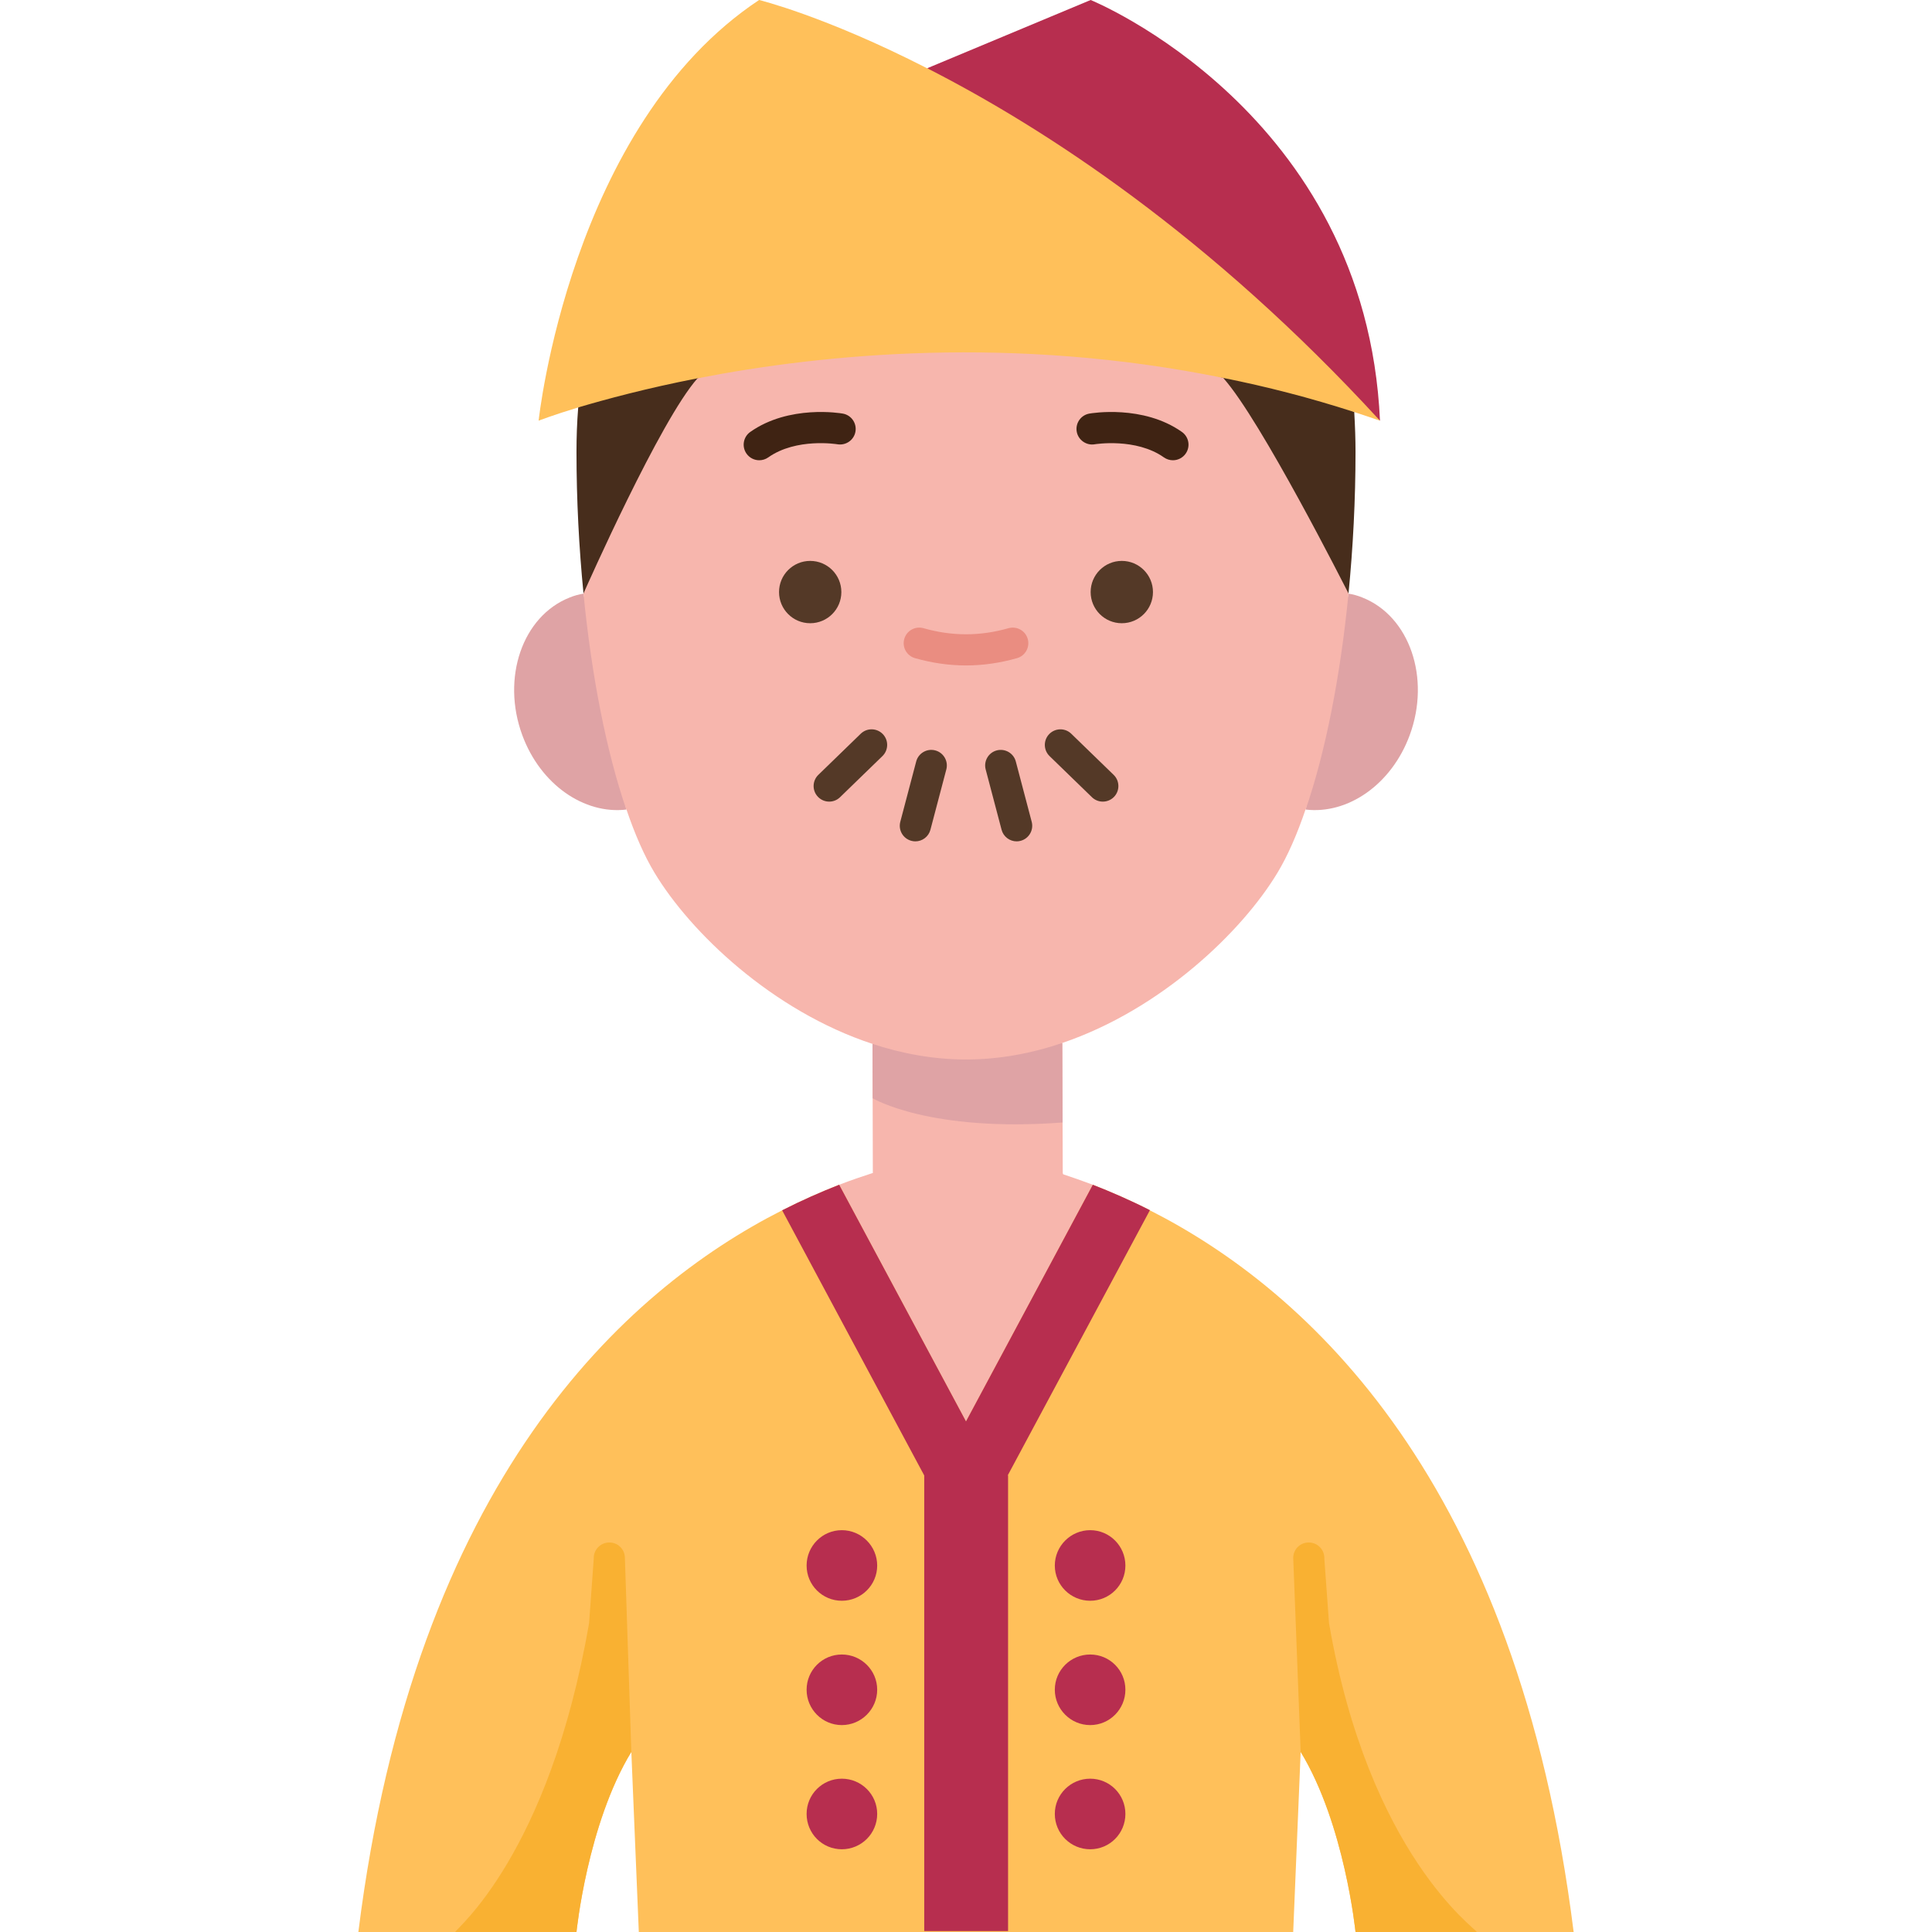 <svg id="Flat" enable-background="new 0 0 78 124" height="512" viewBox="0 0 78 124" width="512" xmlns="http://www.w3.org/2000/svg"><g><path d="m50.8 77.68v-.01c-1.28-.65-2.51-1.18-3.66-1.63l-8.113 7.967-8.167-7.967c-1.15.45-2.38.99-3.66 1.64-10.11 5.13-23.58 17.34-27.2 46.32h14s.7-6.92 3.52-11.56l.48 11.56h18.32 23.68l.48-11.56c2.82 4.64 3.52 11.56 3.52 11.56h14c-3.62-28.99-17.1-41.2-27.2-46.32z" fill="#ffc05a"/><path d="m63.92 26.48.01-.03c-2.632-1.482-22.081-5.513-25.36-5.327 0 0-20.825 1.835-24.46 5.027v.01c-.08.98-.11 1.94-.11 2.84 0 3.07.16 6.15.45 9.09h49.1c.29-2.94.45-6.02.45-9.09 0-.81-.03-1.65-.08-2.52z" fill="#472d1c"/><path d="m17.2 51.96c-2.7.32-5.51-1.6-6.68-4.78-1.35-3.67.01-7.63 3.04-8.83.29-.12.59-.2.89-.25z" fill="#dfa3a5"/><path d="m63.55 38.1c.3.05.6.13.89.25 3.03 1.2 4.39 5.16 3.04 8.83-1.17 3.18-3.98 5.1-6.68 4.78z" fill="#dfa3a5"/><path d="m45.18 66.94.03 8.36.03.07c.6.2 1.24.42 1.9.67l-8.14 15.19-8.14-15.19c.76-.29 1.49-.54 2.17-.76l-.01-.03-.02-8.25z" fill="#f7b6ad"/><path d="m63.55 38.09v.01c-.52 5.3-1.48 10.18-2.75 13.86h-.01c-.54 1.59-1.14 2.96-1.79 4.04-2.29 3.81-7.49 8.79-13.82 10.94-1.97.67-4.05 1.06-6.18 1.06-2.07 0-4.09-.37-6-1-6.42-2.11-11.69-7.15-14-11-.65-1.08-1.25-2.45-1.79-4.04h-.01c-1.27-3.68-2.23-8.56-2.75-13.86 0 0 0 0 0-.01.19-.43 4.93-11.13 7.32-13.81 8.187-3.067 17.257-5.209 33.76-.02v.02c2.39 2.68 7.8 13.38 8.02 13.81z" fill="#f7b6ad"/><circle cx="29" cy="38" fill="#543927" r="2"/><circle cx="49" cy="38" fill="#543927" r="2"/><path d="m47 0s17.68 7.17 18.57 27c-13.4-9.787-22.549-17.149-29.06-22.62z" fill="#b72e4f"/><path d="m50.8 77.67v.01l-9.12 17.01.02.01v29.24h-5.38v-29.24l-9.12-17.02c1.28-.65 2.51-1.19 3.66-1.64l8.14 15.19 8.14-15.19c1.15.45 2.38.98 3.66 1.63z" fill="#b72e4f"/><path d="m46.97 98.21c1.25 0 2.26 1.02 2.26 2.27s-1.01 2.26-2.26 2.26-2.27-1.01-2.27-2.26 1.02-2.27 2.27-2.27z" fill="#b72e4f"/><path d="m65.57 27c-.55-.19-1.09-.37-1.64-.55-2.84-.92-5.65-1.64-8.4-2.19-13.49-2.75-25.66-1.56-33.76.02-3.29.64-5.9 1.35-7.66 1.87-1.64.5-2.54.85-2.54.85s2-18.94 14.15-27c0 0 4.21 1.02 10.78 4.38h.01c7.53 3.84 18.15 10.73 29.06 22.62z" fill="#ffc05a"/><path d="m46.97 106.19c1.25 0 2.26 1.01 2.26 2.26s-1.01 2.27-2.26 2.27-2.27-1.02-2.27-2.27 1.02-2.26 2.27-2.26z" fill="#b72e4f"/><path d="m46.97 114.16c1.25 0 2.26 1.01 2.26 2.26 0 1.26-1.01 2.27-2.26 2.27s-2.27-1.01-2.27-2.27c0-1.25 1.02-2.26 2.27-2.26z" fill="#b72e4f"/><path d="m33.3 100.48c0-1.25-1.02-2.27-2.27-2.27s-2.26 1.02-2.26 2.27 1.01 2.26 2.26 2.26 2.27-1.01 2.27-2.26zm0 7.97c0-1.25-1.02-2.26-2.27-2.26s-2.26 1.01-2.26 2.26 1.01 2.27 2.26 2.27 2.27-1.02 2.27-2.27zm0 7.97c0-1.25-1.02-2.26-2.27-2.26s-2.26 1.01-2.26 2.26c0 1.26 1.01 2.27 2.26 2.27s2.27-1.01 2.27-2.27z" fill="#ffc05a"/><path d="m31.03 98.21c1.25 0 2.27 1.02 2.27 2.27s-1.02 2.26-2.27 2.26-2.26-1.01-2.26-2.26 1.01-2.27 2.26-2.27z" fill="#b72e4f"/><path d="m31.03 106.19c1.25 0 2.27 1.01 2.27 2.26s-1.02 2.27-2.27 2.27-2.26-1.02-2.26-2.27 1.01-2.26 2.26-2.26z" fill="#b72e4f"/><path d="m31.03 114.16c1.25 0 2.27 1.01 2.27 2.26 0 1.26-1.02 2.27-2.27 2.27s-2.26-1.01-2.26-2.27c0-1.25 1.01-2.26 2.26-2.26z" fill="#b72e4f"/><path d="m52.279 29.54c-.199 0-.4-.06-.576-.183-1.802-1.273-4.416-.846-4.442-.842-.532.093-1.061-.271-1.155-.815-.094-.543.269-1.06.811-1.155.141-.025 3.448-.583 5.941 1.178.451.319.559.943.239 1.394-.195.276-.504.423-.818.423z" fill="#3f2313"/><path d="m25.731 29.54c-.313 0-.623-.147-.817-.423-.319-.451-.212-1.075.239-1.394 2.493-1.76 5.801-1.203 5.94-1.178.543.096.907.614.812 1.158-.096.543-.613.901-1.156.812-.026-.005-2.639-.433-4.441.842-.176.123-.377.183-.577.183z" fill="#3f2313"/><path d="m39 42.71c-1.079 0-2.18-.158-3.273-.468-.531-.151-.84-.704-.688-1.235.151-.532.701-.838 1.235-.688 1.83.521 3.623.521 5.453 0 .531-.149 1.084.157 1.235.688s-.157 1.084-.688 1.235c-1.094.31-2.195.468-3.274.468z" fill="#ea8d81"/><g fill="#543927"><path d="m30.22 51.45c-.261 0-.521-.102-.718-.304-.385-.396-.375-1.029.021-1.414l2.721-2.64c.396-.384 1.028-.375 1.414.021.385.396.375 1.029-.021 1.414l-2.721 2.64c-.194.189-.445.283-.696.283z"/><path d="m35.751 54c-.085 0-.17-.011-.256-.034-.534-.141-.853-.688-.712-1.222l1.02-3.87c.142-.535.689-.852 1.222-.712.534.141.853.688.712 1.222l-1.02 3.87c-.118.45-.524.746-.966.746z"/><path d="m47.78 51.45c-.251 0-.502-.094-.696-.282l-2.721-2.64c-.396-.385-.406-1.018-.021-1.414.386-.396 1.018-.406 1.414-.021l2.721 2.64c.396.385.406 1.018.021 1.414-.196.202-.457.303-.718.303z"/><path d="m42.249 54c-.442 0-.848-.297-.966-.746l-1.02-3.87c-.141-.534.178-1.081.712-1.222.534-.138 1.081.177 1.222.712l1.02 3.87c.141.534-.178 1.081-.712 1.222-.086.023-.171.034-.256.034z"/></g><path d="m45.2 72.043-.02-5.103c-1.97.67-4.05 1.06-6.18 1.06-2.07 0-4.09-.37-6-1l.01 3.489s3.65 2.2 12.19 1.554z" fill="#dfa3a5"/><path d="m62.298 104.17-.299-4.128c.023-.552-.405-1.018-.957-1.041-.569-.022-1.018.406-1.041.957l.479 12.482c2.83 4.64 3.52 11.56 3.52 11.56h7.782c-.02-.194-6.91-4.915-9.484-19.83z" fill="#f9b132"/><path d="m14.809 104.17.299-4.128c-.023-.552.405-1.018.957-1.041.569-.022 1.018.406 1.041.957l.414 12.482c-2.83 4.64-3.52 11.56-3.52 11.56h-7.782c.019-.194 6.016-4.915 8.591-19.83z" fill="#f9b132"/></g></svg>